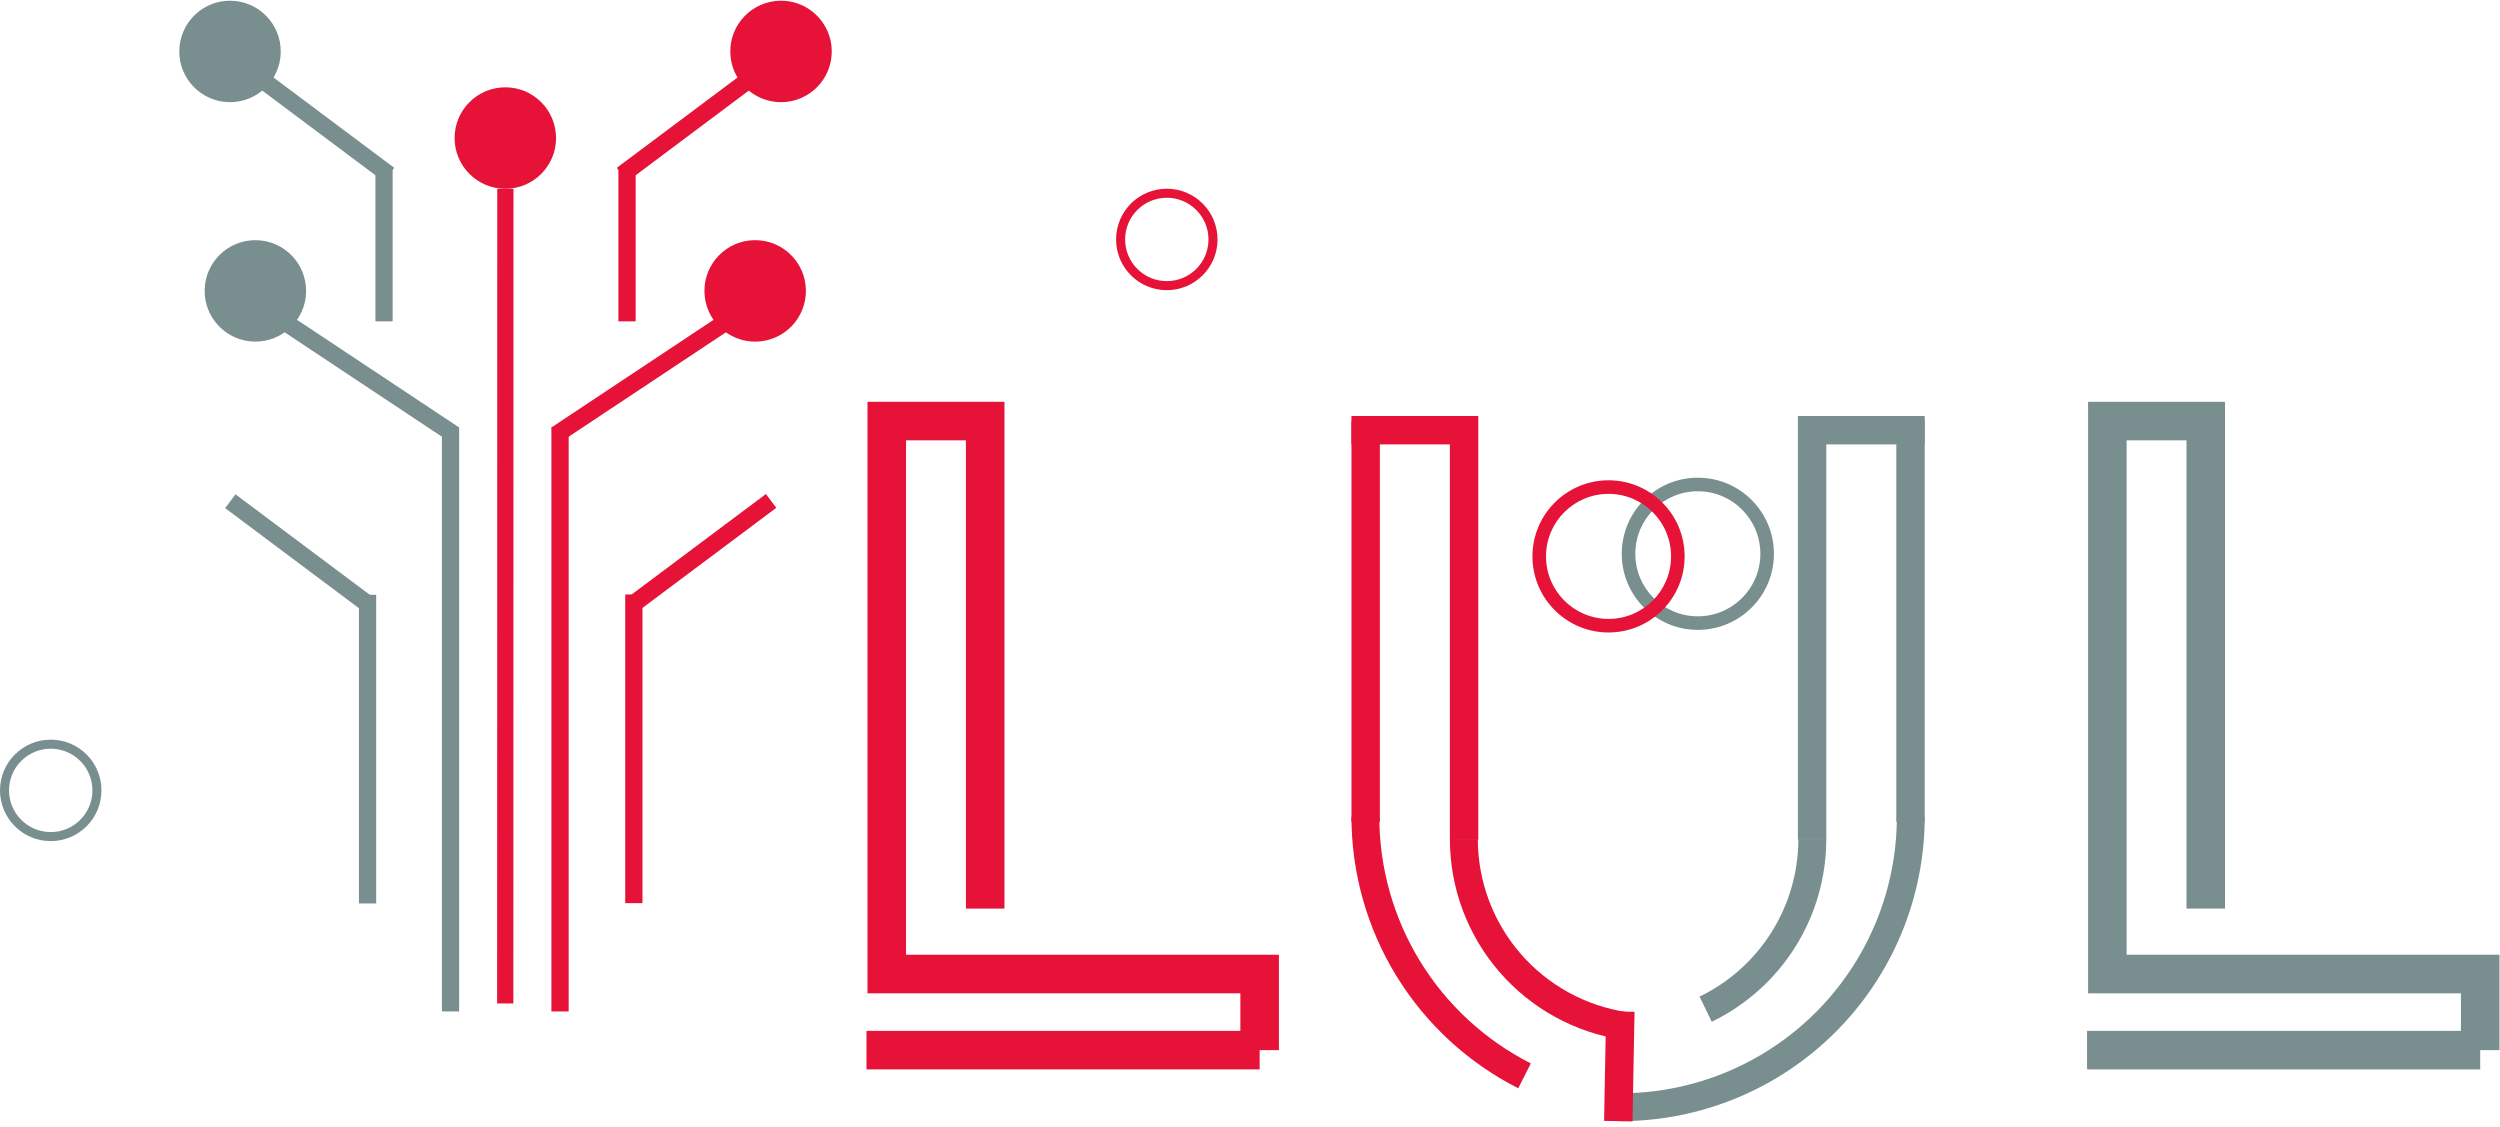 <svg width="2464" height="1111" viewBox="0 0 2464 1111" fill="none" xmlns="http://www.w3.org/2000/svg">
<g id="icon">
<g id="txt">
<g id="txt_right">
<path id="Vector 4" d="M2444.5 1035C2444.5 1035 2223.36 1035 2057 1035L2444.5 1035ZM2444.5 1035L2444.5 960L2077 960L2077 415L2174 415L2174 895.5" stroke="#798F8F" stroke-width="38"/>
<path id="Ellipse 43" d="M1897 805C1897 844.397 1889.24 883.407 1874.16 919.805C1859.09 956.203 1836.99 989.275 1809.13 1017.13C1781.27 1044.99 1748.2 1067.09 1711.8 1082.16C1675.41 1097.24 1636.4 1105 1597 1105L1597 1077.53C1632.79 1077.53 1668.23 1070.48 1701.29 1056.79C1734.36 1043.09 1764.4 1023.02 1789.71 997.709C1815.02 972.402 1835.09 942.359 1848.79 909.294C1862.48 876.228 1869.53 840.79 1869.53 805L1897 805Z" fill="#798F8F"/>
<path id="Vector 9" d="M1883 415L1883 810" stroke="#798F8F" stroke-width="28"/>
<path id="Vector 10" d="M1897 424L1786 424L1786 827.5" stroke="#798F8F" stroke-width="28"/>
<path id="Ellipse 42" d="M1800 827C1800 864.586 1789.41 901.411 1769.44 933.254C1749.47 965.097 1720.94 990.668 1687.1 1007.04L1675.1 982.239C1704.28 968.124 1728.88 946.075 1746.1 918.618C1763.32 891.162 1772.45 859.409 1772.45 827L1800 827Z" fill="#798F8F"/>
<path id="right_ring" d="M1673.01 620.815C1714.43 621.022 1748.18 587.612 1748.39 546.191C1748.59 504.771 1715.18 471.024 1673.76 470.817C1632.34 470.609 1598.6 504.019 1598.39 545.44C1598.18 586.861 1631.59 620.607 1673.01 620.815ZM1673.7 484.192C1707.73 484.363 1735.18 512.091 1735.01 546.124C1734.84 580.158 1707.11 607.61 1673.08 607.439C1639.05 607.269 1611.59 579.541 1611.76 545.507C1611.93 511.473 1639.66 484.022 1673.7 484.192Z" fill="#798F8F"/>
</g>
<g id="txt_left">
<path id="Vector 2" d="M1241.5 1035C1241.5 1035 1020.36 1035 854 1035L1241.5 1035ZM1241.5 1035L1241.5 960L874 960L874 415L971 415L971 895.5" stroke="#E61237" stroke-width="38"/>
<path id="Vector 5" d="M1346 415L1346 810" stroke="#E61237" stroke-width="28"/>
<path id="Vector 7" d="M1332 424L1443 424L1443 827.5" stroke="#E61237" stroke-width="28"/>
<path id="Ellipse 39" d="M1429 827C1429 874.996 1446.26 921.391 1477.63 957.717C1509 994.043 1552.38 1017.88 1599.87 1024.87L1603.88 997.613C1562.94 991.585 1525.53 971.034 1498.48 939.712C1471.43 908.39 1456.55 868.385 1456.55 827L1429 827Z" fill="#E61237"/>
<path id="Ellipse 40" d="M1332 805C1332 860.437 1347.36 914.79 1376.38 962.026C1405.39 1009.26 1446.93 1047.54 1496.38 1072.6L1508.8 1048.1C1463.88 1025.33 1426.14 990.56 1399.78 947.649C1373.42 904.738 1359.47 855.361 1359.47 805L1332 805Z" fill="#E61237"/>
<path id="Vector 8" d="M1597 997L1595 1105" stroke="#E61237" stroke-width="28"/>
<path id="left_ring" d="M1585 623.374C1626.42 623.581 1660.17 590.171 1660.37 548.751C1660.58 507.33 1627.17 473.583 1585.75 473.376C1544.33 473.168 1510.58 506.578 1510.38 547.999C1510.17 589.42 1543.58 623.166 1585 623.374ZM1585.68 486.751C1619.72 486.922 1647.17 514.65 1647 548.684C1646.83 582.717 1619.1 610.169 1585.07 609.998C1551.03 609.828 1523.58 582.1 1523.75 548.066C1523.92 514.032 1551.65 486.581 1585.68 486.751Z" fill="#E61237"/>
</g>
</g>
<g id="circuit">
<g id="circuit_right">
<g id="Group 67">
<circle id="Ellipse 44" r="50" transform="matrix(0.001 1 1 -0.001 498.053 136.053)" fill="#E61237"/>
<path id="Vector 11" d="M498.098 186.107L497.971 989" stroke="#E61237" stroke-width="16"/>
</g>
<g id="Group 71">
<circle id="Ellipse 44_2" r="50" transform="matrix(0.014 1 1 -0.014 744.295 286.704)" fill="#E61237"/>
<path id="Vector 12" d="M551.972 996.879V421.379" stroke="#E61237" stroke-width="17"/>
<path id="Vector 14" d="M548 428.5L731 307" stroke="#E61237" stroke-width="17"/>
</g>
<g id="Group 72">
<path id="Ellipse 44_3" d="M770.49 100.699C798.101 100.308 820.167 77.606 819.776 49.995C819.384 22.384 796.683 0.318 769.072 0.709C741.46 1.101 719.394 23.802 719.786 51.413C720.177 79.025 742.878 101.091 770.49 100.699Z" fill="#E61237"/>
<path id="Vector 12_2" d="M617.986 316.716V165.082" stroke="#E61237" stroke-width="17"/>
<path id="Vector 14_2" d="M613 172.209L746 72.709" stroke="#E61237" stroke-width="17"/>
</g>
<g id="Group 74">
<path id="Vector 12_3" d="M624.734 890.149V585.935" stroke="#E61237" stroke-width="17"/>
<path id="Vector 14_3" d="M627 593.209L760 493.709" stroke="#E61237" stroke-width="17"/>
</g>
</g>
<g id="circuit_left">
<g id="Group 70">
<circle id="Ellipse 44_4" cx="251.704" cy="286.704" r="50" transform="rotate(90.813 251.704 286.704)" fill="#798F8F"/>
<path id="Vector 12_4" d="M444.027 996.879V421.379" stroke="#798F8F" stroke-width="17"/>
<path id="Vector 14_4" d="M448 428.5L265 307" stroke="#798F8F" stroke-width="17"/>
</g>
<g id="Group 76">
<path id="Vector 12_5" d="M362.265 890.44V586.225" stroke="#798F8F" stroke-width="17"/>
<path id="Vector 14_5" d="M360 593.5L227 494" stroke="#798F8F" stroke-width="17"/>
</g>
<g id="Group 73">
<path id="Ellipse 44_5" d="M225.994 100.699C198.383 100.308 176.317 77.606 176.709 49.995C177.1 22.384 199.801 0.318 227.413 0.709C255.024 1.101 277.09 23.802 276.699 51.413C276.307 79.025 253.606 101.091 225.994 100.699Z" fill="#798F8F"/>
<path id="Vector 12_6" d="M378.499 316.716V165.082" stroke="#798F8F" stroke-width="17"/>
<path id="Vector 14_6" d="M383.485 172.209L250.485 72.709" stroke="#798F8F" stroke-width="17"/>
</g>
</g>
<path id="circuit_blob_right" d="M1200 236C1200 263.614 1177.61 286 1150 286C1122.39 286 1100 263.614 1100 236C1100 208.386 1122.39 186 1150 186C1177.61 186 1200 208.386 1200 236ZM1108.92 236C1108.92 258.69 1127.31 277.083 1150 277.083C1172.69 277.083 1191.08 258.69 1191.08 236C1191.08 213.311 1172.69 194.917 1150 194.917C1127.31 194.917 1108.92 213.311 1108.92 236Z" fill="#E61237"/>
<path id="circuit_blob_left" d="M99.999 779C99.999 806.614 77.614 829 49.999 829C22.385 829 -0 806.614 -0 779C-0 751.386 22.385 729 49.999 729C77.614 729 99.999 751.386 99.999 779ZM8.917 779C8.917 801.69 27.31 820.083 49.999 820.083C72.689 820.083 91.082 801.69 91.082 779C91.082 756.311 72.689 737.917 49.999 737.917C27.31 737.917 8.917 756.311 8.917 779Z" fill="#798F8F"/>
</g>
</g>
</svg>
